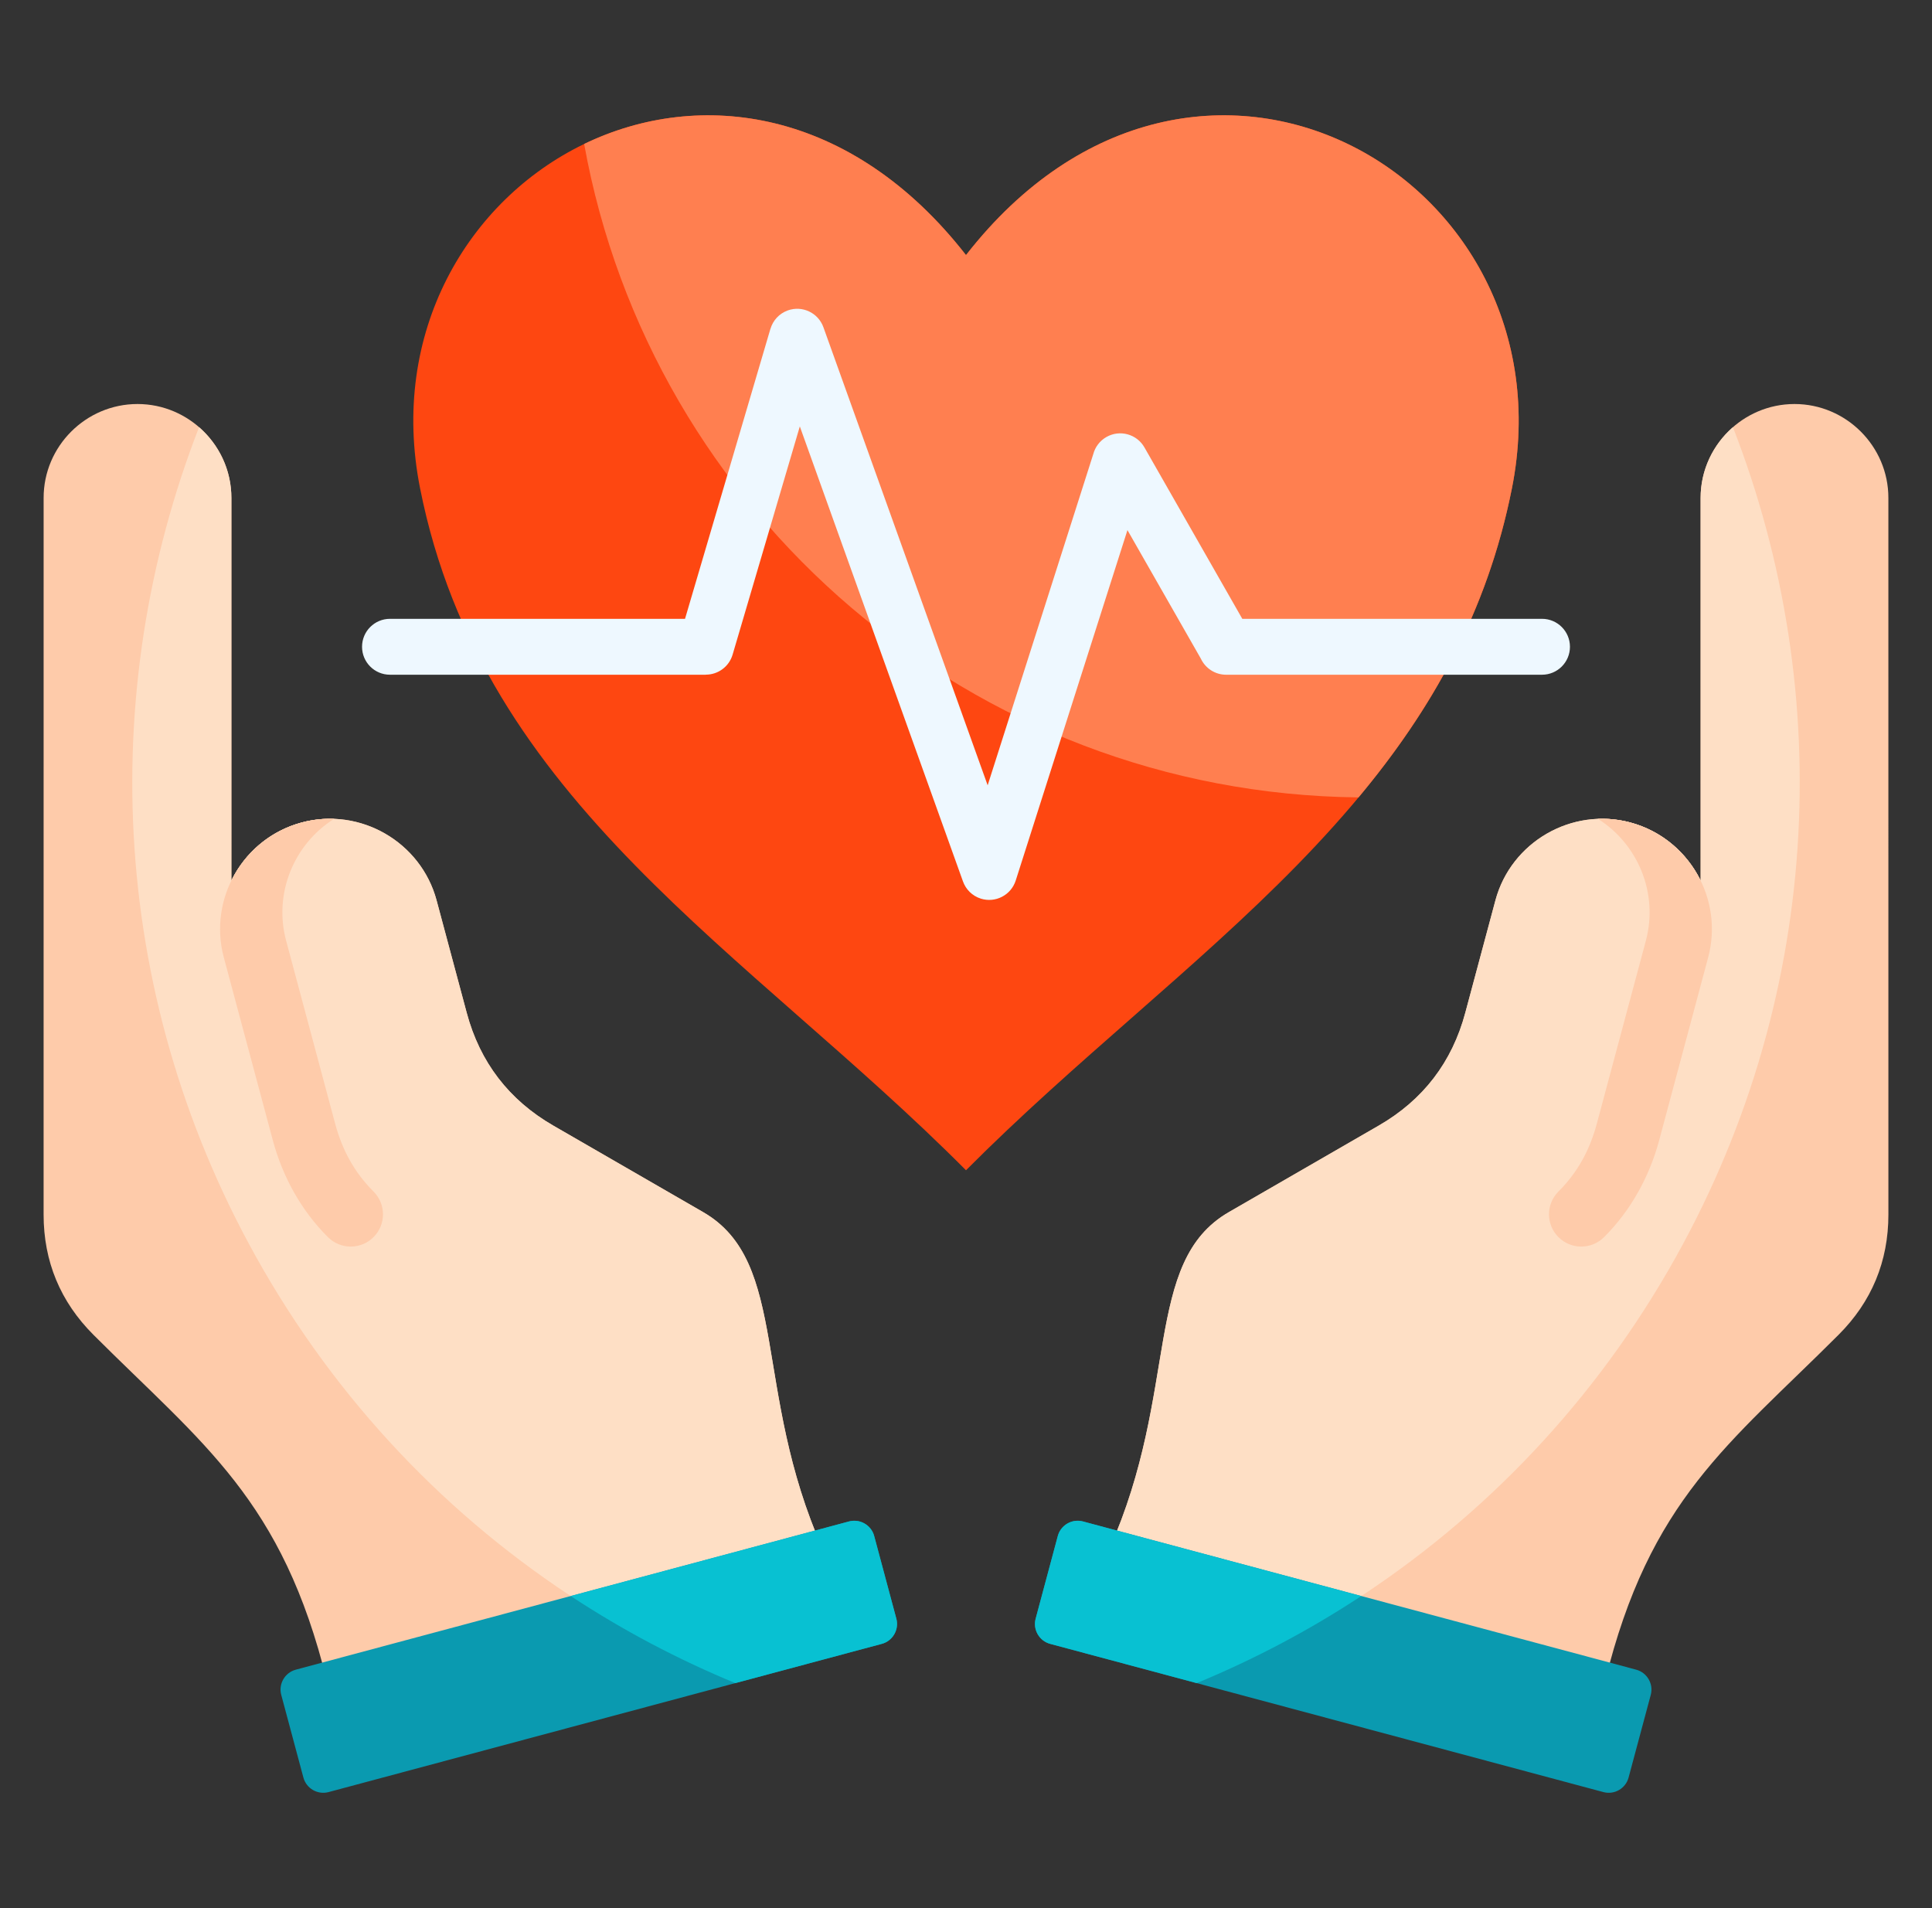 <svg width="81" height="80" viewBox="0 0 81 80" fill="none" xmlns="http://www.w3.org/2000/svg">
<rect x="0" y="0" width="81" height="80" fill="#333333" stroke="none"/>
<path fill-rule="evenodd" clip-rule="evenodd" d="M46.51 64.946L67.287 70.513C69.16 62.864 72.49 60.556 77.083 55.963C78.472 54.575 79.172 52.884 79.172 50.921L79.171 20.874C79.172 18.71 77.4 16.939 75.236 16.939C73.071 16.939 71.299 18.71 71.299 20.875L71.3 36.919C70.732 35.761 69.688 34.843 68.352 34.484C65.901 33.828 63.352 35.3 62.696 37.75L61.432 42.465C60.878 44.536 59.662 46.119 57.807 47.191L51.52 50.82C47.898 52.911 49.469 58.291 46.51 64.946L46.51 64.946Z" fill="#FECBAA"/>
<path fill-rule="evenodd" clip-rule="evenodd" d="M69.564 47.8C69.154 49.329 68.375 50.748 67.252 51.868C66.724 52.396 65.868 52.397 65.339 51.869C64.811 51.342 64.81 50.485 65.338 49.957C66.152 49.145 66.655 48.205 66.951 47.099C67.635 44.546 68.319 41.993 69.003 39.44C69.539 37.441 68.662 35.381 66.992 34.331C67.439 34.314 67.897 34.363 68.35 34.484C70.804 35.142 72.273 37.687 71.616 40.14C70.932 42.694 70.248 45.247 69.564 47.8Z" fill="#FECBAA"/>
<path fill-rule="evenodd" clip-rule="evenodd" d="M46.51 64.946L56.125 67.522C61.673 64.084 66.477 59.267 69.969 53.218C76.425 42.036 76.999 29.074 72.654 17.91C71.825 18.633 71.3 19.695 71.299 20.875L71.3 36.918C70.732 35.76 69.688 34.842 68.352 34.484C65.902 33.828 63.352 35.3 62.696 37.749L61.432 42.465C60.878 44.535 59.662 46.119 57.806 47.19L51.52 50.82C47.898 52.911 49.469 58.291 46.51 64.946V64.946Z" fill="#FEDFC5"/>
<path fill-rule="evenodd" clip-rule="evenodd" d="M69.564 47.8C69.154 49.329 68.375 50.748 67.252 51.868C66.724 52.396 65.868 52.397 65.339 51.869C64.811 51.341 64.81 50.485 65.338 49.957C66.153 49.145 66.655 48.205 66.951 47.099C67.635 44.546 68.32 41.993 69.004 39.44C69.539 37.441 68.662 35.38 66.992 34.331C67.44 34.314 67.897 34.363 68.351 34.484C70.804 35.142 72.273 37.687 71.616 40.14C70.932 42.694 70.248 45.247 69.564 47.8Z" fill="#FECBAA"/>
<path fill-rule="evenodd" clip-rule="evenodd" d="M45.404 63.789L68.599 70.004C69.057 70.127 69.331 70.602 69.209 71.059L68.279 74.527C68.157 74.985 67.682 75.259 67.224 75.136L44.029 68.921C43.571 68.799 43.297 68.324 43.42 67.866L44.349 64.398C44.472 63.941 44.946 63.666 45.404 63.789Z" fill="#0A9AB0"/>
<path fill-rule="evenodd" clip-rule="evenodd" d="M45.404 63.789L57.073 66.916C54.885 68.356 52.573 69.576 50.172 70.567L44.029 68.921C43.572 68.799 43.297 68.324 43.42 67.866L44.349 64.398C44.471 63.941 44.946 63.666 45.404 63.789Z" fill="#08C1D2"/>
<path fill-rule="evenodd" clip-rule="evenodd" d="M34.49 64.946L13.713 70.513C11.84 62.864 8.51 60.556 3.917 55.963C2.529 54.575 1.828 52.884 1.828 50.921L1.829 20.874C1.828 18.71 3.6 16.939 5.765 16.939C7.929 16.939 9.701 18.71 9.701 20.875L9.7 36.919C10.268 35.761 11.312 34.843 12.649 34.484C15.099 33.828 17.648 35.3 18.304 37.75L19.568 42.465C20.122 44.536 21.338 46.119 23.193 47.191L29.48 50.82C33.102 52.911 31.531 58.291 34.49 64.946L34.49 64.946Z" fill="#FECBAA"/>
<path fill-rule="evenodd" clip-rule="evenodd" d="M11.436 47.8C11.845 49.329 12.624 50.748 13.748 51.868C14.275 52.396 15.132 52.397 15.66 51.869C16.189 51.342 16.189 50.485 15.662 49.957C14.847 49.145 14.345 48.205 14.048 47.099C13.364 44.546 12.68 41.993 11.996 39.44C11.46 37.441 12.337 35.381 14.008 34.331C13.56 34.314 13.103 34.363 12.649 34.484C10.195 35.142 8.726 37.687 9.383 40.14C10.067 42.694 10.752 45.247 11.436 47.8Z" fill="#FECBAA"/>
<path fill-rule="evenodd" clip-rule="evenodd" d="M34.491 64.946L24.876 67.522C19.328 64.084 14.523 59.267 11.031 53.218C4.575 42.036 4.002 29.074 8.346 17.91C9.175 18.633 9.701 19.695 9.701 20.875L9.701 36.918C10.268 35.76 11.313 34.842 12.649 34.484C15.099 33.828 17.648 35.3 18.305 37.749L19.568 42.465C20.123 44.535 21.338 46.119 23.194 47.19L29.48 50.82C33.102 52.911 31.531 58.291 34.491 64.946V64.946Z" fill="#FEDFC5"/>
<path fill-rule="evenodd" clip-rule="evenodd" d="M11.436 47.8C11.845 49.329 12.624 50.748 13.748 51.868C14.275 52.396 15.132 52.397 15.66 51.869C16.189 51.341 16.189 50.485 15.661 49.957C14.847 49.145 14.345 48.205 14.048 47.099C13.364 44.546 12.68 41.993 11.996 39.44C11.46 37.441 12.337 35.38 14.008 34.331C13.56 34.314 13.103 34.363 12.649 34.484C10.195 35.142 8.726 37.687 9.383 40.14C10.067 42.694 10.752 45.247 11.436 47.8Z" fill="#FECBAA"/>
<path fill-rule="evenodd" clip-rule="evenodd" d="M35.595 63.789L12.4 70.004C11.943 70.127 11.668 70.602 11.791 71.059L12.72 74.527C12.843 74.985 13.318 75.259 13.775 75.136L36.971 68.921C37.428 68.799 37.702 68.324 37.58 67.866L36.651 64.398C36.528 63.941 36.053 63.666 35.595 63.789Z" fill="#0A9AB0"/>
<path fill-rule="evenodd" clip-rule="evenodd" d="M35.595 63.789L23.927 66.916C26.115 68.356 28.427 69.576 30.828 70.567L36.97 68.921C37.428 68.799 37.702 68.324 37.58 67.866L36.65 64.398C36.528 63.941 36.053 63.666 35.595 63.789Z" fill="#08C1D2"/>
<path fill-rule="evenodd" clip-rule="evenodd" d="M40.5 49.065C49.649 39.868 60.774 33.64 63.388 20.474C65.988 7.377 50.12 -1.646 40.5 10.695C30.88 -1.646 15.012 7.377 17.612 20.474C20.226 33.64 31.351 39.868 40.5 49.065Z" fill="#FE4711"/>
<path fill-rule="evenodd" clip-rule="evenodd" d="M56.957 33.432C59.996 29.787 62.356 25.671 63.388 20.473C65.988 7.377 50.12 -1.647 40.5 10.695C35.696 4.532 29.334 3.697 24.491 6.036C27.278 21.502 40.728 33.261 56.957 33.432Z" fill="#FF7F50"/>
<path fill-rule="evenodd" clip-rule="evenodd" d="M64.649 25.945C65.296 25.945 65.821 26.47 65.821 27.117C65.821 27.764 65.296 28.289 64.649 28.289H51.407C50.938 28.289 50.534 28.014 50.347 27.616L47.269 22.226L42.585 36.916C42.39 37.53 41.734 37.87 41.12 37.676C40.759 37.561 40.493 37.288 40.374 36.957L33.533 17.878L30.715 27.446C30.565 27.956 30.099 28.286 29.593 28.286V28.289H16.351C15.703 28.289 15.179 27.764 15.179 27.117C15.179 26.47 15.703 25.945 16.351 25.945H28.72L32.301 13.784L32.303 13.784C32.405 13.439 32.665 13.146 33.029 13.015C33.636 12.798 34.304 13.113 34.522 13.72L41.408 32.925L45.836 19.039C45.913 18.746 46.104 18.483 46.389 18.321C46.95 18.002 47.663 18.199 47.982 18.76L52.084 25.945L64.649 25.945Z" fill="#EEF8FF"/>
</svg>

